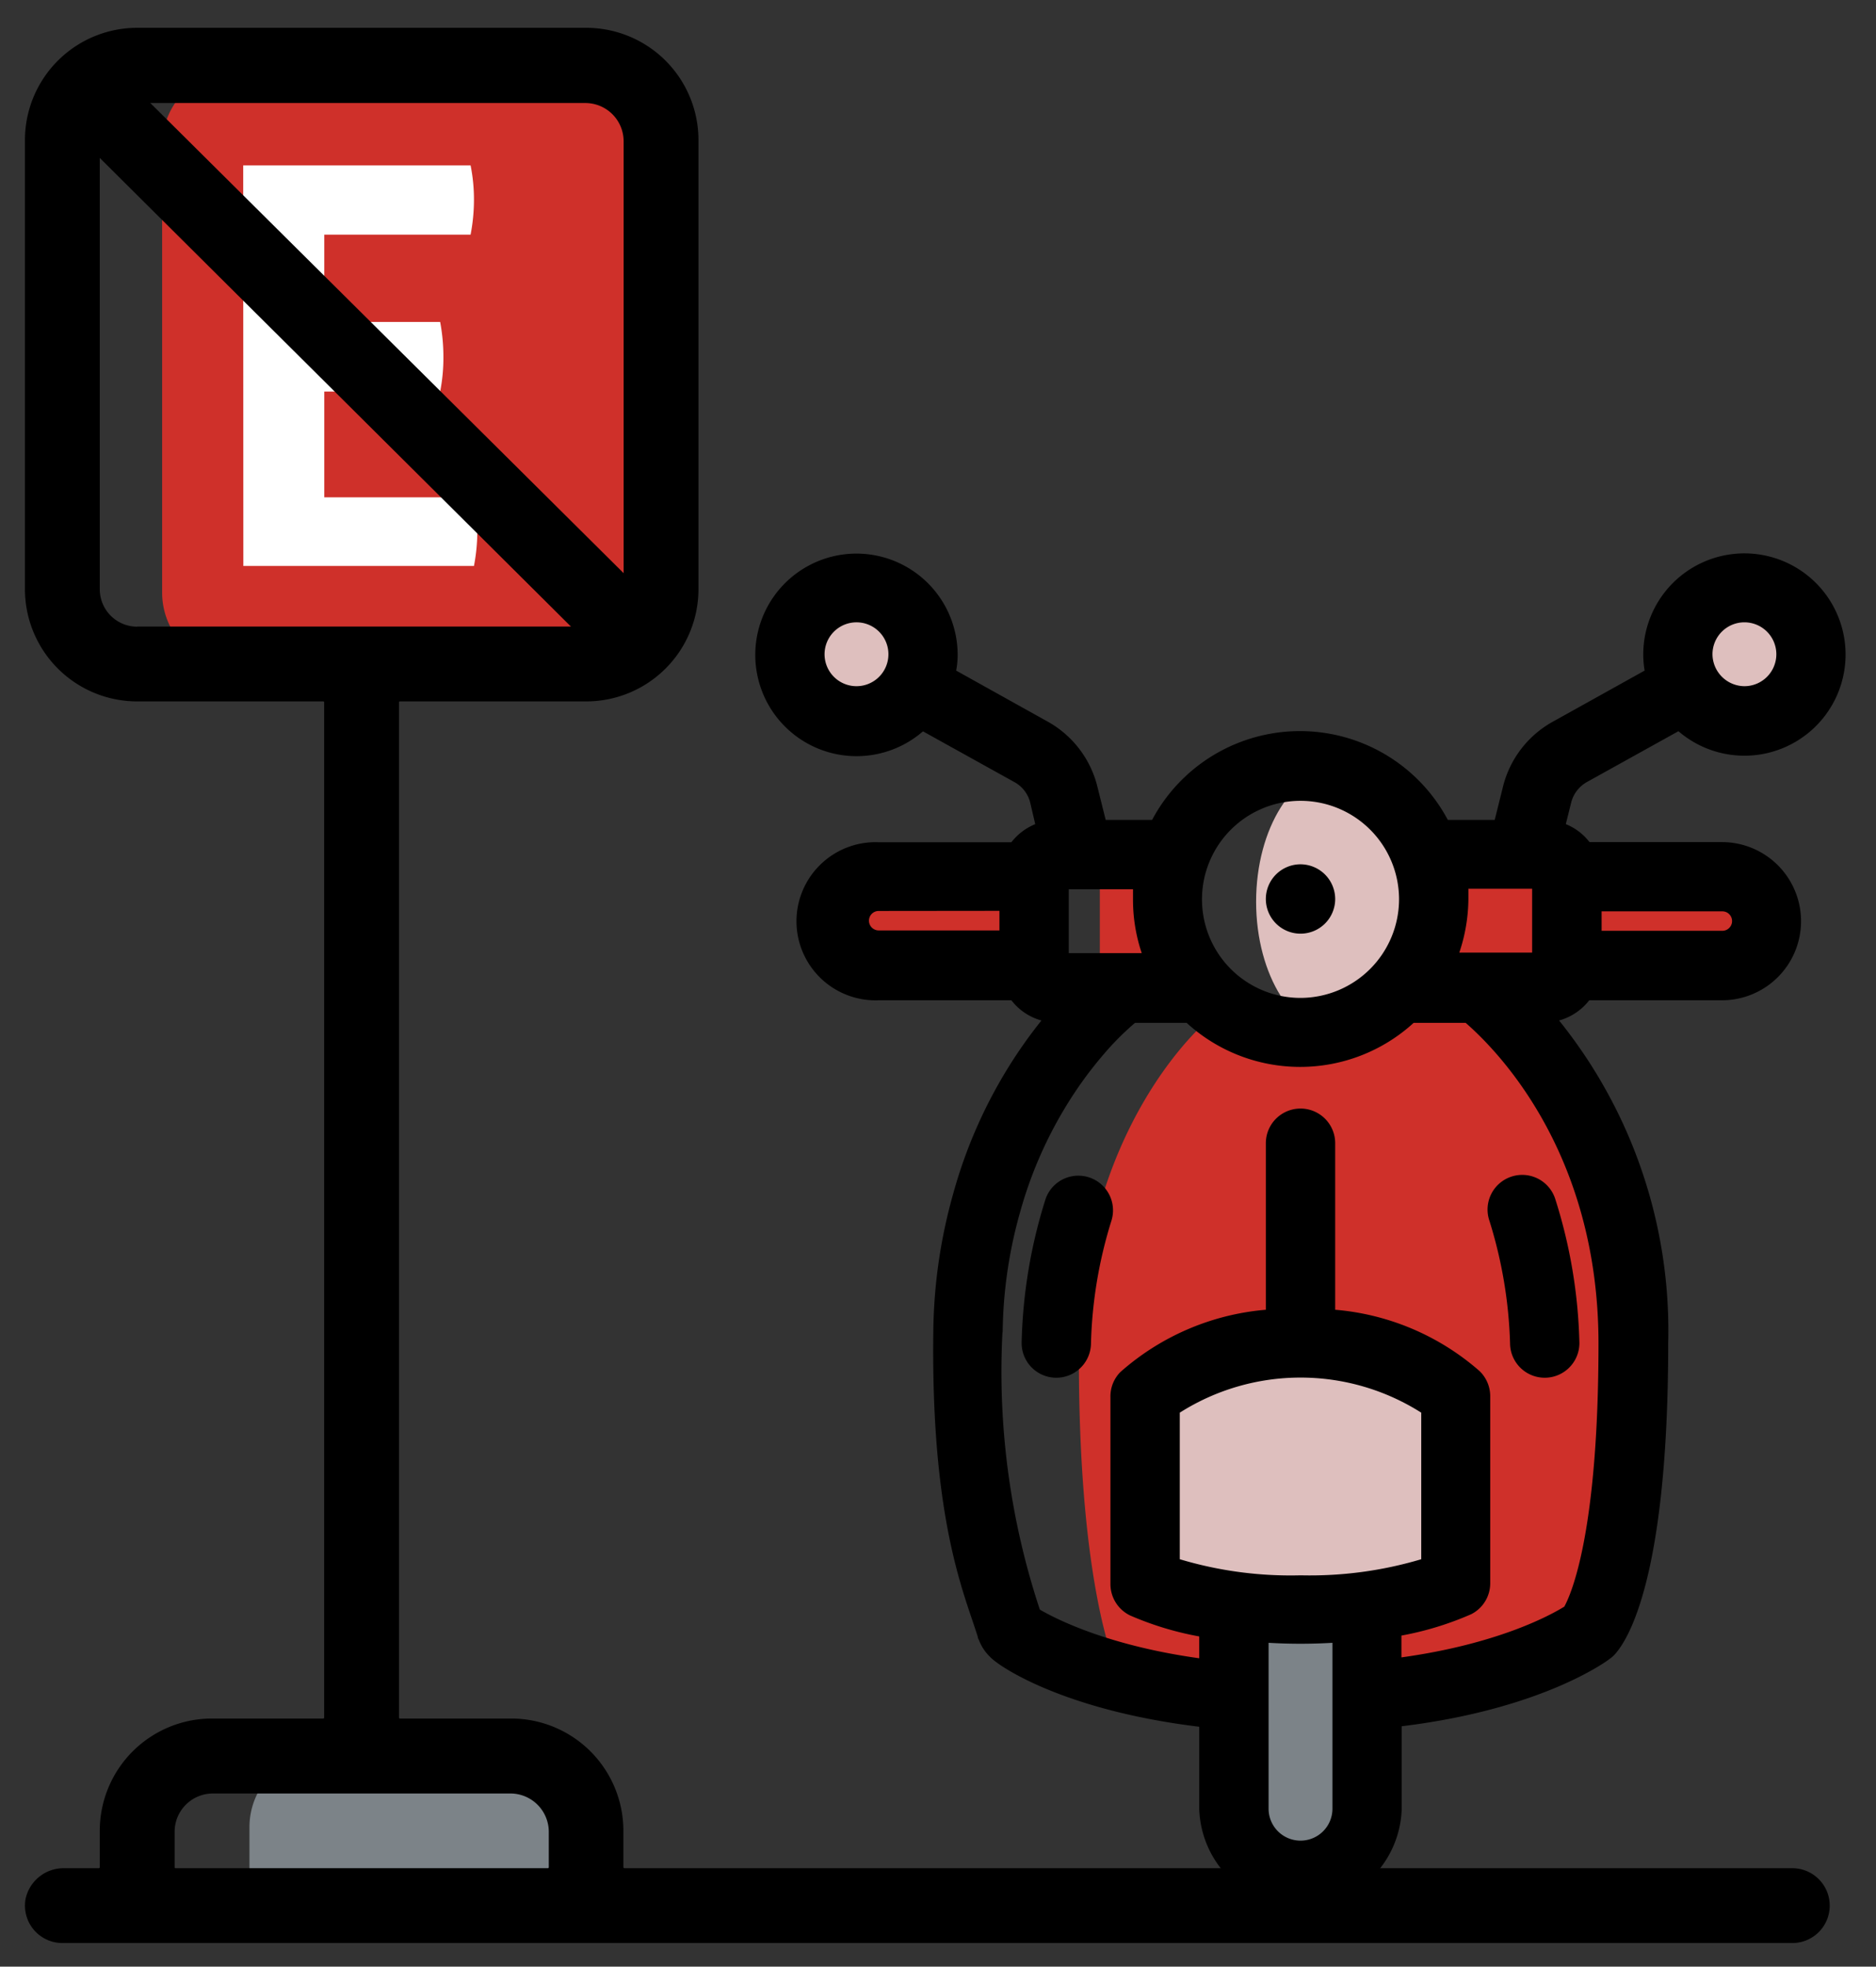 <svg id="Capa_1" data-name="Capa 1" xmlns="http://www.w3.org/2000/svg" viewBox="0 0 150.41 157.66"><rect x="0" y="0" width="150.41" height="157.66" fill="#333333" stroke="none"/><defs><style>.cls-1{fill:#cf302a;}.cls-2{fill:#7c8388;}.cls-3{fill:#fff;}.cls-4{fill:#debfbe;}</style></defs><g id="Grupo_1278" data-name="Grupo 1278"><path id="Shape" class="cls-1" d="M116.93,68.5H114.6c-.24,0-.43.8-.43,1.78V77.4c0,1,.19,1.78.43,1.78h9.59c.24,0,.44-.8.44-1.78V70.28c0-1-.2-1.78-.44-1.78Z"/><path id="Trazado_2" data-name="Trazado 2" class="cls-1" d="M13,11.57v36a6,6,0,0,0,4.3,5.7H46.73a6.11,6.11,0,0,0,6.24-6h0v-36a6,6,0,0,0-4.3-5.7H19.24a6.12,6.12,0,0,0-6.25,6h0Z"/><path id="Trazado_8" data-name="Trazado 8" class="cls-2" d="M47,146.78a6,6,0,0,0-6-6H24.13a6,6,0,0,0-4.13,5.7v6H47Z"/><path id="Trazado_1225" data-name="Trazado 1225" d="M143.7,149.77H50.06a.08.08,0,0,1-.08-.07h0v-2.93a9,9,0,0,0-9-9H32.06a.07.07,0,0,1-.07-.08V56.3a.07.07,0,0,1,.07-.07H47a9,9,0,0,0,9-9v-36a9,9,0,0,0-9-9H11a9,9,0,0,0-9,9v36a9,9,0,0,0,9,9H25.92a.07.07,0,0,1,.07.07h0v81.4a.07.07,0,0,1-.07.07H17a9,9,0,0,0-9,9v2.93a.08.08,0,0,1-.08.07H5.18a3.12,3.12,0,0,0-3.13,2.46,3,3,0,0,0,2.41,3.49,3.29,3.29,0,0,0,.54.05H143.7a3,3,0,0,0,3-3h0A3,3,0,0,0,143.7,149.77ZM11,50.24a3,3,0,0,1-3-3V11.33a3.07,3.07,0,0,1,3.07-3.07H46.9A3.07,3.07,0,0,1,50,11.33h0V47.16a3.07,3.07,0,0,1-3.08,3.07H11Zm32.9,99.53H14.07a.07.07,0,0,1-.07-.07h0v-2.85a3.07,3.07,0,0,1,3.07-3.07H40.9A3.08,3.08,0,0,1,44,146.84v2.85a.08.08,0,0,1-.07.08Z"/><g id="Grupo_1" data-name="Grupo 1"><path id="Trazado_16" data-name="Trazado 16" class="cls-3" d="M19.5,13.26H37.73A13.89,13.89,0,0,1,38,16a14.78,14.78,0,0,1-.27,2.81H26v7h9.29a15.11,15.11,0,0,1,.26,2.77,14,14,0,0,1-.26,2.81H26v8.48H38a13.89,13.89,0,0,1,.27,2.73A14.78,14.78,0,0,1,38,45.37H19.51Z"/></g><g id="Trazado_17" data-name="Trazado 17"><path id="Trazado_33" data-name="Trazado 33" d="M50.8,54a3,3,0,0,1-2.11-.87L4.54,9.22A3,3,0,0,1,8.77,5h0L52.92,48.85A3,3,0,0,1,50.8,54Z"/></g><path id="Shape-2" class="cls-1" d="M89.82,68.51H88.44c-.14,0-.26.8-.26,1.78v7.12c0,1,.12,1.78.26,1.78h5.67c.14,0,.26-.8.26-1.78V70.29c0-1-.12-1.78-.26-1.78Z"/><path id="Shape-3" class="cls-1" d="M71.68,70.29H84.14v7.12H71.68a3.56,3.56,0,0,1,0-7.12Z"/><path id="Shape-4" class="cls-1" d="M125.63,70.29h12.45a3.56,3.56,0,0,1,0,7.12H125.63Z"/><circle id="Oval" class="cls-4" cx="68.67" cy="52.49" r="5.34"/><circle id="Oval-2" class="cls-4" cx="139.86" cy="52.49" r="5.34"/><path id="Shape-5" class="cls-1" d="M109.61,81.75l7.72-3S131,90.24,131,108.94s-3,22.1-3,22.1-4.6,4-14.82,4.89h-8.89a107.65,107.65,0,0,1-14.73-2.07s-3.06-6.22-3.06-24.92S96.88,81.75,96.88,81.75Z"/><path id="Shape-6" class="cls-2" d="M109.61,128.7V145a5.34,5.34,0,0,1-10.68,0V128.7Z"/><path id="Shape-7" class="cls-4" d="M104.27,129a29.5,29.5,0,0,0,12.46-2.13v-15a20.3,20.3,0,0,0-24.92,0v15A29.5,29.5,0,0,0,104.27,129Z"/><ellipse id="Oval-3" class="cls-4" cx="107.44" cy="72.29" rx="6.73" ry="10.68"/><g id="Grupo_1172" data-name="Grupo 1172"><path id="Trazado_1226" data-name="Trazado 1226" d="M127.22,62.7l7.35-4.08a8.11,8.11,0,1,0-2.82-6.12,7.47,7.47,0,0,0,.11,1.26l-7.33,4.08a8.21,8.21,0,0,0-4,5.12l-.69,2.77h-3.76a13.43,13.43,0,0,0-23.71,0H88.65l-.7-2.8A8.22,8.22,0,0,0,84,57.85l-7.34-4.09a6.75,6.75,0,0,0,.12-1.27,8.12,8.12,0,0,0-8.12-8.11h0A8.12,8.12,0,1,0,74,58.63l7.35,4.08a2.59,2.59,0,0,1,1.24,1.6L83,66.07a4.62,4.62,0,0,0-1.91,1.45H70.45a6.34,6.34,0,1,0,0,12.67H81.09a4.54,4.54,0,0,0,2.41,1.62,38.05,38.05,0,0,0-2.62,3.7,38.8,38.8,0,0,0-4.46,10.2,42.17,42.17,0,0,0-1.59,10.94c-.18,13.47,1.89,19.6,3.13,23.25.16.48.31.92.44,1.34,0,.09.06.18.1.27a3.69,3.69,0,0,0,.86,1.3c.74.82,6,4.31,16.79,5.62V145a8.12,8.12,0,0,0,16.23.09v-6.7c11.28-1.37,16.48-5.24,16.69-5.41a2.48,2.48,0,0,0,.3-.25c1-1,4.38-5.86,4.38-25.08A39.64,39.64,0,0,0,125,81.81a4.63,4.63,0,0,0,2.42-1.62h10.64a6.34,6.34,0,1,0,0-12.68H127.44a4.51,4.51,0,0,0-1.9-1.44l.43-1.73A2.63,2.63,0,0,1,127.22,62.7Zm-25.51,69a43.73,43.73,0,0,0,5.12,0V145a2.56,2.56,0,0,1-5.12,0ZM91.54,76.41H85.69V71.29h5.15q0,.39,0,.78A13.36,13.36,0,0,0,91.54,76.41ZM104.27,80a7.9,7.9,0,1,1,7.9-7.9h0A7.92,7.92,0,0,1,104.27,80ZM80.39,106.75a36.75,36.75,0,0,1,1.39-9.55,33.45,33.45,0,0,1,3.83-8.75,31.35,31.35,0,0,1,2.81-3.85A22.36,22.36,0,0,1,91,82h4.14a13.49,13.49,0,0,0,18.2,0h4.17c2.3,2,10.65,10.19,10.65,25.7,0,15.12-2.18,20.08-2.74,21.1-1.15.71-5.35,3-13.06,4.07v-1.75a25.1,25.1,0,0,0,5.61-1.72,2.78,2.78,0,0,0,1.51-2.48v-15a2.81,2.81,0,0,0-.85-2A20.1,20.1,0,0,0,107.05,105V91.65a2.78,2.78,0,0,0-5.56,0V105a20.15,20.15,0,0,0-11.67,5,2.78,2.78,0,0,0-.79,2v15a2.8,2.8,0,0,0,1.56,2.5,25.14,25.14,0,0,0,5.56,1.69v1.75c-7.19-1-11.35-3.07-12.78-3.9a60.69,60.69,0,0,1-3-22.18Zm14.2,6.5a18.06,18.06,0,0,1,19.36,0V125a31.24,31.24,0,0,1-9.66,1.29h0A30.94,30.94,0,0,1,94.59,125Zm23.11-42h5.14v5.12H117a13.68,13.68,0,0,0,.73-4.34h0l0-.77Zm19.6-18.8a2.56,2.56,0,1,1,2.56,2.56h0a2.58,2.58,0,0,1-2.56-2.56Zm-66.07,0a2.56,2.56,0,1,1-.75-1.81A2.56,2.56,0,0,1,71.23,52.49Zm8.9,20.57v1.57H70.45a.78.78,0,0,1,0-1.56Zm48.28,1.56V73.06h9.68a.78.78,0,0,1,0,1.56h-9.68Z"/><path id="Trazado_1227" data-name="Trazado 1227" d="M87.47,107.68a36,36,0,0,1,1.64-9.82,2.78,2.78,0,0,0-5.28-1.74,41.21,41.21,0,0,0-1.92,11.55,2.78,2.78,0,0,0,5.56,0Z"/><path id="Trazado_1228" data-name="Trazado 1228" d="M121.07,107.67a2.78,2.78,0,0,0,5.56,0h0a41.08,41.08,0,0,0-1.93-11.53,2.78,2.78,0,1,0-5.28,1.74h0A36.33,36.33,0,0,1,121.07,107.67Z"/><path id="Trazado_1229" data-name="Trazado 1229" d="M104.27,69.29a2.78,2.78,0,1,0,2.78,2.78h0A2.79,2.79,0,0,0,104.27,69.29Z"/></g></g></svg>